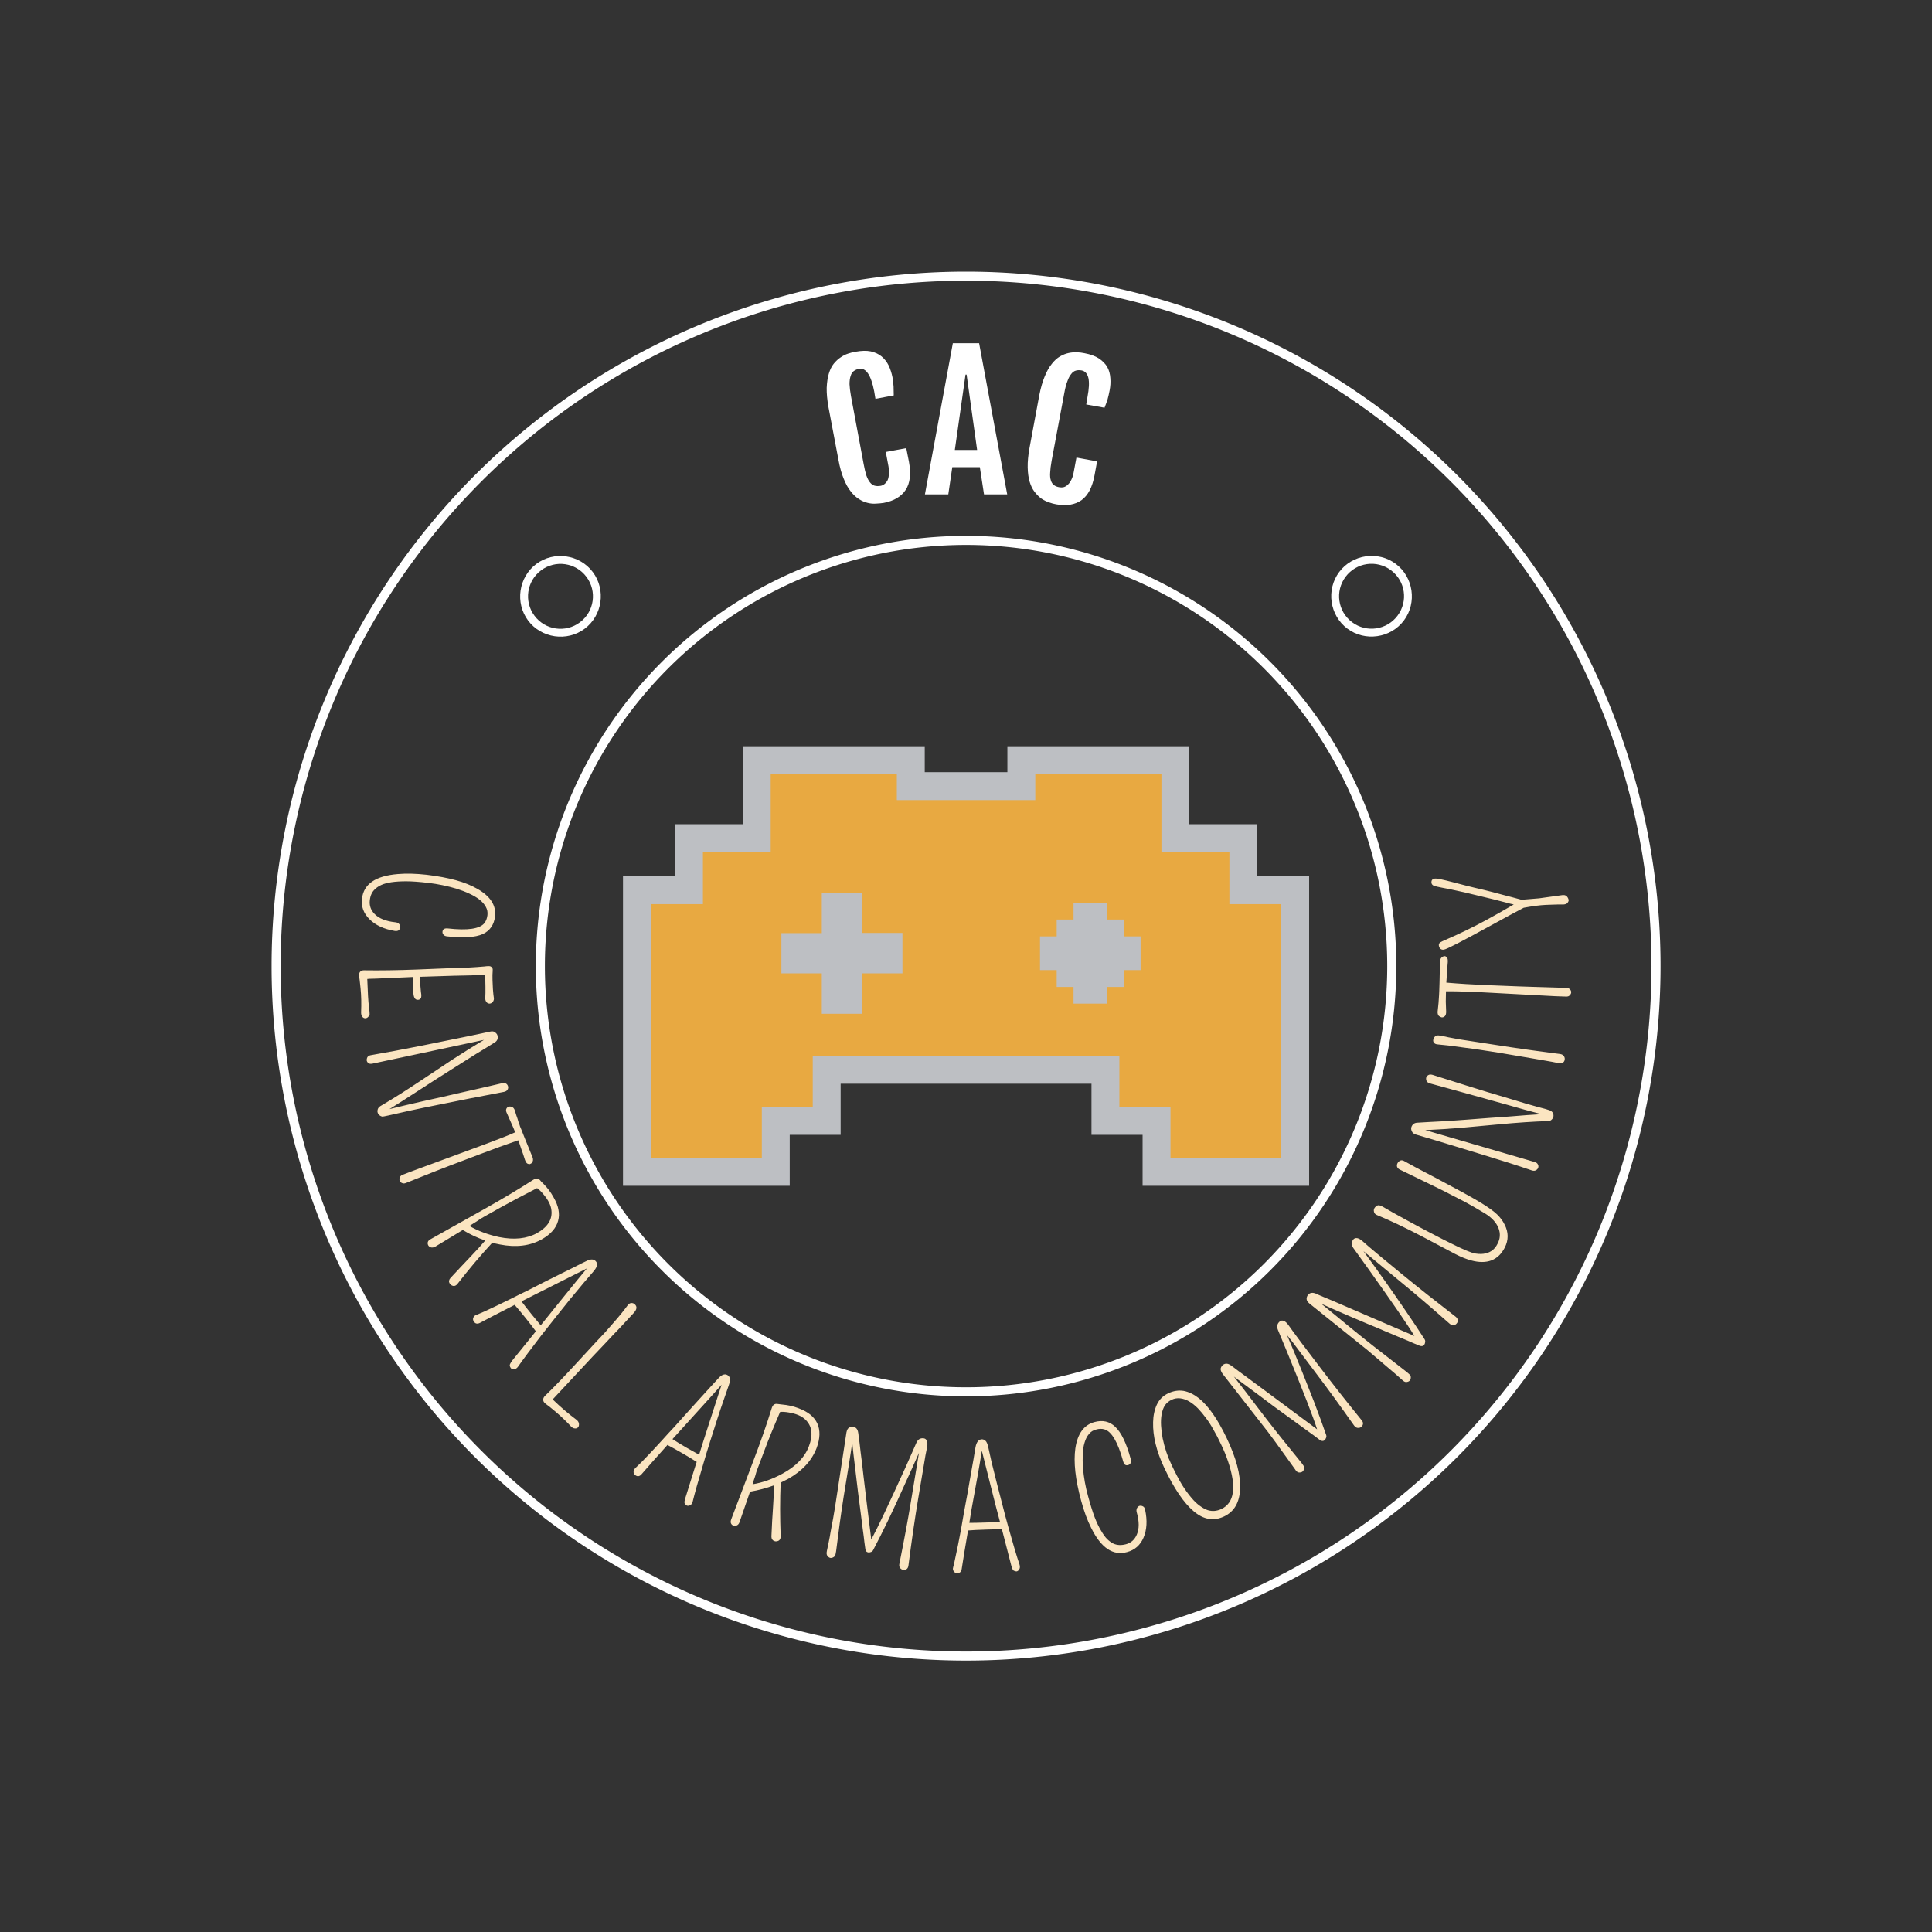 <svg xmlns="http://www.w3.org/2000/svg" version="1.1" xmlns:xlink="http://www.w3.org/1999/xlink" xmlns:svgjs="http://svgjs.dev/svgjs" viewBox="0 0 9.136 9.136"><rect x="0" y="0" width="9.136" height="9.136" fill="#333333" stroke="none"/><g transform="matrix(0.857,0,0,0.857,2.946,3.529)"><g><path d=" M 1.439 -1.343 Q 1.42 -1.34 1.397 -1.339 Q 1.374 -1.337 1.35 -1.343 Q 1.325 -1.349 1.302 -1.364 Q 1.278 -1.379 1.257 -1.406 Q 1.235 -1.433 1.218 -1.476 Q 1.2 -1.519 1.189 -1.58 L 1.134 -1.87 Q 1.123 -1.932 1.124 -1.978 Q 1.126 -2.024 1.136 -2.057 Q 1.146 -2.09 1.163 -2.111 Q 1.181 -2.133 1.201 -2.146 Q 1.221 -2.16 1.243 -2.167 Q 1.264 -2.174 1.283 -2.177 Q 1.332 -2.186 1.367 -2.179 Q 1.403 -2.171 1.427 -2.151 Q 1.451 -2.131 1.466 -2.101 Q 1.48 -2.071 1.487 -2.036 Q 1.491 -2.009 1.493 -1.986 Q 1.494 -1.963 1.494 -1.936 L 1.393 -1.917 L 1.386 -1.959 Q 1.373 -2.026 1.352 -2.057 Q 1.331 -2.088 1.302 -2.083 Q 1.285 -2.079 1.273 -2.07 Q 1.261 -2.061 1.256 -2.043 Q 1.25 -2.026 1.25 -1.998 Q 1.251 -1.971 1.258 -1.932 L 1.328 -1.557 Q 1.335 -1.519 1.343 -1.494 Q 1.352 -1.469 1.363 -1.456 Q 1.374 -1.442 1.388 -1.438 Q 1.403 -1.434 1.421 -1.437 Q 1.433 -1.439 1.443 -1.447 Q 1.453 -1.455 1.46 -1.468 Q 1.466 -1.481 1.467 -1.5 Q 1.469 -1.519 1.465 -1.544 L 1.45 -1.624 L 1.563 -1.645 L 1.578 -1.569 Q 1.596 -1.47 1.56 -1.415 Q 1.523 -1.359 1.439 -1.343 M 1.82 -2.224 L 1.965 -2.224 L 2.12 -1.39 L 1.992 -1.39 L 1.969 -1.54 L 1.817 -1.54 L 1.795 -1.39 L 1.666 -1.39 L 1.82 -2.224 M 1.954 -1.635 L 1.896 -2.051 L 1.89 -2.051 L 1.831 -1.635 L 1.954 -1.635 M 2.391 -1.335 Q 2.372 -1.338 2.35 -1.346 Q 2.329 -1.353 2.308 -1.367 Q 2.288 -1.382 2.271 -1.404 Q 2.254 -1.426 2.244 -1.459 Q 2.234 -1.492 2.233 -1.539 Q 2.232 -1.585 2.243 -1.646 L 2.297 -1.937 Q 2.309 -1.998 2.327 -2.041 Q 2.344 -2.083 2.366 -2.11 Q 2.387 -2.137 2.411 -2.151 Q 2.435 -2.165 2.459 -2.17 Q 2.483 -2.175 2.505 -2.174 Q 2.528 -2.173 2.546 -2.169 Q 2.595 -2.16 2.626 -2.14 Q 2.656 -2.12 2.672 -2.093 Q 2.687 -2.066 2.689 -2.032 Q 2.692 -1.999 2.685 -1.963 Q 2.68 -1.937 2.674 -1.915 Q 2.667 -1.893 2.657 -1.868 L 2.556 -1.886 L 2.563 -1.928 Q 2.576 -1.996 2.568 -2.032 Q 2.559 -2.069 2.53 -2.074 Q 2.513 -2.077 2.499 -2.073 Q 2.484 -2.069 2.473 -2.054 Q 2.461 -2.04 2.452 -2.014 Q 2.442 -1.989 2.435 -1.949 L 2.365 -1.575 Q 2.358 -1.536 2.357 -1.51 Q 2.355 -1.484 2.361 -1.467 Q 2.366 -1.45 2.378 -1.441 Q 2.39 -1.432 2.409 -1.429 Q 2.421 -1.427 2.433 -1.43 Q 2.445 -1.434 2.455 -1.444 Q 2.466 -1.454 2.474 -1.471 Q 2.483 -1.488 2.487 -1.513 L 2.502 -1.593 L 2.616 -1.572 L 2.602 -1.496 Q 2.584 -1.397 2.53 -1.358 Q 2.476 -1.32 2.391 -1.335" fill="#ffffff" fill-rule="nonzero"></path></g><g><path d=" M -1.257 0.971 Q -1.242 0.972 -1.235 0.981 Q -1.227 0.989 -1.229 0.998 Q -1.23 1.008 -1.237 1.015 Q -1.245 1.021 -1.259 1.019 Q -1.349 1.004 -1.399 0.954 Q -1.448 0.905 -1.44 0.841 Q -1.427 0.72 -1.242 0.705 Q -1.173 0.699 -1.083 0.709 Q -0.992 0.72 -0.922 0.739 Q -0.853 0.758 -0.803 0.787 Q -0.696 0.848 -0.706 0.938 Q -0.714 1.008 -0.773 1.036 Q -0.836 1.064 -0.969 1.049 Q -0.984 1.048 -0.99 1.04 Q -0.997 1.033 -0.996 1.023 Q -0.994 1.003 -0.968 1.005 Q -0.802 1.024 -0.764 0.975 Q -0.751 0.957 -0.748 0.932 Q -0.745 0.907 -0.757 0.886 Q -0.769 0.864 -0.792 0.846 Q -0.815 0.828 -0.848 0.813 Q -0.88 0.798 -0.918 0.786 Q -0.996 0.763 -1.072 0.754 Q -1.149 0.745 -1.196 0.745 Q -1.243 0.745 -1.277 0.75 Q -1.311 0.755 -1.333 0.765 Q -1.355 0.775 -1.369 0.789 Q -1.393 0.811 -1.397 0.85 Q -1.402 0.894 -1.37 0.926 Q -1.333 0.963 -1.257 0.971 M -1.203 1.275 L -1.363 1.282 Q -1.384 1.283 -1.4 1.283 Q -1.407 1.284 -1.411 1.284 Q -1.407 1.398 -1.402 1.435 Q -1.397 1.474 -1.398 1.48 Q -1.4 1.486 -1.404 1.491 Q -1.411 1.5 -1.421 1.501 Q -1.431 1.501 -1.438 1.493 Q -1.445 1.485 -1.445 1.469 Q -1.442 1.395 -1.448 1.336 Q -1.454 1.277 -1.456 1.269 Q -1.457 1.262 -1.456 1.257 Q -1.455 1.251 -1.452 1.246 Q -1.444 1.236 -1.43 1.236 Q -1.299 1.238 -1.141 1.232 Q -0.983 1.226 -0.943 1.224 Q -0.902 1.223 -0.868 1.222 Q -0.796 1.218 -0.766 1.215 Q -0.736 1.211 -0.73 1.215 Q -0.724 1.218 -0.721 1.223 Q -0.718 1.229 -0.719 1.24 Q -0.721 1.259 -0.72 1.29 Q -0.718 1.35 -0.715 1.371 Q -0.711 1.393 -0.713 1.399 Q -0.715 1.406 -0.718 1.41 Q -0.725 1.419 -0.736 1.42 Q -0.746 1.42 -0.753 1.412 Q -0.76 1.404 -0.76 1.39 Q -0.76 1.376 -0.759 1.361 Q -0.759 1.345 -0.759 1.327 Q -0.759 1.289 -0.762 1.261 Q -0.801 1.263 -0.84 1.264 Q -0.886 1.265 -0.933 1.266 Q -1.06 1.27 -1.121 1.272 Q -1.118 1.328 -1.115 1.355 Q -1.11 1.383 -1.116 1.391 Q -1.122 1.399 -1.132 1.399 Q -1.156 1.4 -1.157 1.354 Q -1.157 1.344 -1.157 1.337 L -1.158 1.3 L -1.159 1.273 L -1.203 1.275 M -0.657 1.907 Q -0.878 1.949 -0.969 1.968 Q -1.06 1.986 -1.103 1.995 Q -1.145 2.004 -1.183 2.012 Q -1.265 2.03 -1.294 2.037 Q -1.324 2.044 -1.33 2.043 Q -1.336 2.041 -1.341 2.038 Q -1.361 2.023 -1.352 2 Q -1.348 1.991 -1.338 1.985 Q -1.232 1.923 -1.11 1.841 Q -0.987 1.759 -0.937 1.726 Q -0.844 1.666 -0.767 1.62 L -1.382 1.751 Q -1.396 1.754 -1.404 1.749 Q -1.412 1.743 -1.414 1.734 Q -1.415 1.725 -1.41 1.715 Q -1.404 1.706 -1.389 1.704 Q -1.267 1.683 -1.111 1.652 L -0.85 1.599 Q -0.781 1.585 -0.732 1.574 Q -0.715 1.57 -0.705 1.579 Q -0.694 1.587 -0.692 1.598 Q -0.687 1.622 -0.709 1.635 Q -0.73 1.648 -0.767 1.671 Q -0.804 1.693 -0.848 1.721 Q -0.893 1.749 -0.943 1.781 Q -0.993 1.813 -1.042 1.844 Q -1.092 1.876 -1.138 1.906 Q -1.184 1.935 -1.222 1.96 Q -1.26 1.984 -1.287 2.001 Q -1.288 2.001 -1.289 2.002 Q -1.203 1.981 -1.102 1.958 Q -0.978 1.931 -0.916 1.916 Q -0.855 1.902 -0.792 1.888 Q -0.729 1.873 -0.667 1.859 Q -0.653 1.856 -0.644 1.862 Q -0.636 1.868 -0.634 1.878 Q -0.632 1.887 -0.638 1.896 Q -0.643 1.904 -0.657 1.907 M -0.56 2.117 Q -0.556 2.129 -0.499 2.268 Q -0.492 2.287 -0.504 2.3 Q -0.508 2.303 -0.513 2.305 Q -0.519 2.307 -0.527 2.303 Q -0.535 2.299 -0.541 2.282 Q -0.547 2.264 -0.552 2.248 Q -0.558 2.231 -0.563 2.217 Q -0.571 2.192 -0.578 2.174 Q -0.677 2.208 -0.79 2.251 Q -0.911 2.297 -0.956 2.314 Q -1.001 2.331 -1.041 2.347 Q -1.145 2.388 -1.196 2.409 Q -1.21 2.415 -1.219 2.41 Q -1.229 2.406 -1.232 2.398 Q -1.235 2.39 -1.232 2.379 Q -1.228 2.369 -1.215 2.364 L -1.16 2.343 L -0.756 2.194 Q -0.643 2.152 -0.595 2.13 Q -0.603 2.108 -0.617 2.078 Q -0.633 2.042 -0.64 2.026 Q -0.648 2.011 -0.644 2.001 Q -0.64 1.992 -0.632 1.989 Q -0.624 1.986 -0.613 1.99 Q -0.602 1.994 -0.597 2.009 Q -0.592 2.024 -0.589 2.035 Q -0.585 2.046 -0.582 2.055 Q -0.58 2.063 -0.578 2.069 Q -0.576 2.076 -0.573 2.082 Q -0.571 2.089 -0.568 2.098 L -0.56 2.117 M -0.884 2.669 Q -0.972 2.722 -1.036 2.761 Q -1.049 2.768 -1.06 2.765 Q -1.07 2.762 -1.075 2.753 Q -1.079 2.745 -1.077 2.736 Q -1.074 2.726 -1.062 2.72 L -0.766 2.554 Q -0.613 2.468 -0.495 2.392 Q -0.478 2.381 -0.466 2.388 Q -0.46 2.391 -0.457 2.395 Q -0.454 2.4 -0.44 2.413 Q -0.406 2.447 -0.384 2.487 Q -0.361 2.527 -0.356 2.558 Q -0.35 2.589 -0.358 2.618 Q -0.374 2.679 -0.449 2.721 Q -0.546 2.775 -0.679 2.749 Q -0.7 2.745 -0.722 2.74 Q -0.818 2.844 -0.912 2.965 Q -0.928 2.986 -0.948 2.973 Q -0.953 2.969 -0.957 2.963 Q -0.965 2.949 -0.952 2.934 Q -0.922 2.901 -0.894 2.872 Q -0.867 2.843 -0.84 2.815 Q -0.793 2.766 -0.76 2.727 Q -0.823 2.706 -0.884 2.669 M -0.847 2.647 Q -0.776 2.688 -0.684 2.708 Q -0.559 2.733 -0.474 2.686 Q -0.386 2.636 -0.395 2.56 Q -0.399 2.519 -0.439 2.472 Q -0.457 2.45 -0.474 2.438 Q -0.595 2.5 -0.676 2.545 Q -0.761 2.592 -0.767 2.596 Q -0.774 2.6 -0.779 2.603 Q -0.784 2.606 -0.79 2.61 Q -0.795 2.614 -0.805 2.62 Q -0.816 2.627 -0.832 2.637 Q -0.839 2.641 -0.847 2.647 M -0.149 2.843 Q -0.142 2.851 -0.144 2.864 Q -0.145 2.877 -0.164 2.899 Q -0.183 2.921 -0.218 2.962 Q -0.253 3.004 -0.292 3.051 Q -0.331 3.099 -0.372 3.151 Q -0.413 3.202 -0.451 3.251 Q -0.54 3.367 -0.579 3.423 Q -0.589 3.437 -0.601 3.437 Q -0.614 3.438 -0.619 3.431 Q -0.624 3.425 -0.625 3.416 Q -0.625 3.408 -0.61 3.388 Q -0.594 3.369 -0.559 3.325 Q -0.524 3.282 -0.484 3.232 Q -0.482 3.23 -0.481 3.228 Q -0.499 3.203 -0.534 3.159 Q -0.575 3.108 -0.598 3.082 Q -0.6 3.083 -0.603 3.085 Q -0.723 3.146 -0.788 3.181 Q -0.809 3.192 -0.821 3.177 Q -0.834 3.161 -0.821 3.145 Q -0.817 3.14 -0.805 3.136 Q -0.792 3.131 -0.763 3.118 Q -0.734 3.105 -0.697 3.087 Q -0.661 3.069 -0.617 3.048 Q -0.574 3.026 -0.528 3.004 Q -0.482 2.981 -0.436 2.957 Q -0.389 2.934 -0.346 2.912 Q -0.303 2.891 -0.265 2.872 Q -0.227 2.852 -0.205 2.842 Q -0.166 2.821 -0.149 2.843 M -0.56 3.063 Q -0.54 3.09 -0.503 3.136 Q -0.473 3.173 -0.454 3.195 Q -0.428 3.162 -0.4 3.128 Q -0.357 3.074 -0.316 3.024 Q -0.25 2.942 -0.199 2.881 Q -0.246 2.905 -0.328 2.946 Q -0.436 3 -0.493 3.029 Q -0.527 3.046 -0.56 3.063 M 0.065 3.079 Q 0.086 3.098 0.059 3.127 Q 0.023 3.166 -0.017 3.209 Q -0.058 3.251 -0.09 3.286 Q -0.123 3.321 -0.167 3.367 Q -0.257 3.464 -0.388 3.604 Q -0.323 3.667 -0.257 3.716 Q -0.244 3.726 -0.243 3.739 Q -0.242 3.751 -0.248 3.758 Q -0.255 3.765 -0.265 3.764 Q -0.276 3.764 -0.287 3.753 Q -0.322 3.715 -0.367 3.676 Q -0.412 3.638 -0.423 3.631 Q -0.433 3.624 -0.436 3.619 Q -0.439 3.615 -0.44 3.609 Q -0.442 3.597 -0.432 3.586 Q -0.356 3.513 -0.241 3.387 Q -0.126 3.262 -0.098 3.233 Q -0.071 3.203 -0.049 3.177 Q -0.005 3.127 0.027 3.083 Q 0.036 3.072 0.047 3.072 Q 0.058 3.072 0.065 3.079 M 0.577 3.47 Q 0.587 3.476 0.59 3.488 Q 0.593 3.5 0.583 3.528 Q 0.573 3.555 0.556 3.606 Q 0.538 3.657 0.519 3.716 Q 0.5 3.775 0.48 3.838 Q 0.46 3.901 0.443 3.96 Q 0.401 4.1 0.385 4.166 Q 0.381 4.183 0.37 4.188 Q 0.359 4.193 0.351 4.189 Q 0.344 4.184 0.34 4.177 Q 0.337 4.169 0.345 4.145 Q 0.352 4.121 0.369 4.068 Q 0.386 4.015 0.405 3.953 Q 0.406 3.951 0.407 3.949 Q 0.381 3.932 0.333 3.904 Q 0.276 3.871 0.245 3.855 Q 0.243 3.857 0.242 3.859 Q 0.151 3.96 0.103 4.016 Q 0.088 4.034 0.071 4.024 Q 0.054 4.014 0.06 3.995 Q 0.061 3.989 0.071 3.98 Q 0.081 3.971 0.104 3.948 Q 0.126 3.926 0.154 3.896 Q 0.182 3.866 0.215 3.83 Q 0.247 3.794 0.282 3.757 Q 0.316 3.719 0.351 3.68 Q 0.386 3.642 0.418 3.606 Q 0.451 3.57 0.479 3.539 Q 0.508 3.507 0.525 3.489 Q 0.554 3.456 0.577 3.47 M 0.273 3.823 Q 0.302 3.842 0.352 3.871 Q 0.394 3.895 0.42 3.909 Q 0.432 3.869 0.446 3.826 Q 0.467 3.761 0.487 3.699 Q 0.519 3.599 0.544 3.523 Q 0.509 3.563 0.448 3.63 Q 0.366 3.721 0.323 3.768 Q 0.298 3.796 0.273 3.823 M 0.701 4.113 Q 0.668 4.21 0.643 4.281 Q 0.638 4.295 0.628 4.299 Q 0.618 4.303 0.609 4.3 Q 0.6 4.297 0.596 4.288 Q 0.592 4.279 0.597 4.266 L 0.717 3.949 Q 0.78 3.785 0.821 3.651 Q 0.827 3.632 0.841 3.629 Q 0.847 3.628 0.852 3.629 Q 0.857 3.63 0.877 3.632 Q 0.925 3.636 0.967 3.652 Q 1.01 3.668 1.035 3.689 Q 1.059 3.709 1.072 3.736 Q 1.098 3.793 1.068 3.873 Q 1.028 3.977 0.91 4.043 Q 0.891 4.053 0.87 4.063 Q 0.864 4.205 0.87 4.357 Q 0.871 4.384 0.847 4.387 Q 0.841 4.388 0.834 4.385 Q 0.819 4.379 0.819 4.36 Q 0.821 4.315 0.823 4.275 Q 0.826 4.235 0.828 4.197 Q 0.833 4.128 0.833 4.078 Q 0.771 4.101 0.701 4.113 M 0.715 4.072 Q 0.796 4.059 0.879 4.014 Q 0.992 3.953 1.026 3.862 Q 1.062 3.768 1.006 3.715 Q 0.976 3.686 0.915 3.676 Q 0.887 3.671 0.867 3.673 Q 0.813 3.798 0.781 3.884 Q 0.746 3.975 0.744 3.982 Q 0.741 3.989 0.739 3.995 Q 0.737 4.001 0.735 4.007 Q 0.733 4.013 0.73 4.025 Q 0.726 4.037 0.72 4.055 Q 0.718 4.063 0.715 4.072 M 1.656 3.99 L 1.629 4.15 Q 1.601 4.318 1.575 4.521 Q 1.573 4.535 1.564 4.541 Q 1.555 4.546 1.546 4.544 Q 1.536 4.543 1.529 4.534 Q 1.522 4.525 1.525 4.511 Q 1.565 4.312 1.587 4.178 L 1.625 3.948 Q 1.629 3.922 1.633 3.899 Q 1.617 3.936 1.591 3.993 Q 1.533 4.121 1.511 4.169 Q 1.488 4.218 1.466 4.265 Q 1.419 4.362 1.381 4.434 Q 1.377 4.443 1.368 4.446 Q 1.36 4.449 1.353 4.448 Q 1.339 4.446 1.337 4.427 Q 1.336 4.419 1.332 4.391 Q 1.329 4.362 1.323 4.32 Q 1.318 4.277 1.311 4.225 Q 1.304 4.172 1.297 4.117 Q 1.29 4.062 1.284 4.008 Q 1.277 3.954 1.272 3.908 Q 1.268 3.871 1.265 3.843 L 1.248 3.954 Q 1.214 4.155 1.196 4.287 Q 1.179 4.42 1.176 4.441 Q 1.173 4.463 1.169 4.467 Q 1.166 4.472 1.162 4.474 Q 1.142 4.486 1.128 4.467 Q 1.121 4.459 1.125 4.44 Q 1.129 4.421 1.135 4.392 Q 1.141 4.364 1.146 4.332 Q 1.161 4.256 1.171 4.192 L 1.233 3.786 Q 1.237 3.766 1.247 3.76 Q 1.258 3.753 1.271 3.755 Q 1.294 3.759 1.298 3.789 Q 1.299 3.792 1.3 3.806 Q 1.302 3.819 1.305 3.841 Q 1.307 3.864 1.311 3.893 Q 1.315 3.922 1.319 3.956 Q 1.323 3.989 1.327 4.026 Q 1.342 4.154 1.37 4.377 Q 1.418 4.289 1.562 3.972 Q 1.59 3.909 1.619 3.843 Q 1.632 3.814 1.661 3.819 Q 1.672 3.821 1.677 3.833 Q 1.682 3.846 1.678 3.867 Q 1.671 3.896 1.656 3.99 M 1.98 3.824 Q 1.991 3.824 2 3.832 Q 2.01 3.841 2.016 3.87 Q 2.022 3.898 2.034 3.951 Q 2.047 4.004 2.062 4.063 Q 2.077 4.123 2.094 4.187 Q 2.11 4.251 2.127 4.311 Q 2.166 4.451 2.188 4.515 Q 2.193 4.532 2.186 4.542 Q 2.18 4.552 2.171 4.553 Q 2.163 4.553 2.155 4.548 Q 2.148 4.543 2.142 4.519 Q 2.136 4.495 2.122 4.441 Q 2.108 4.387 2.092 4.325 Q 2.091 4.322 2.091 4.32 Q 2.06 4.32 2.004 4.322 Q 1.938 4.324 1.904 4.327 Q 1.903 4.33 1.903 4.332 Q 1.88 4.466 1.869 4.539 Q 1.866 4.562 1.846 4.562 Q 1.826 4.563 1.821 4.543 Q 1.819 4.538 1.823 4.525 Q 1.827 4.512 1.833 4.481 Q 1.84 4.45 1.848 4.41 Q 1.856 4.37 1.865 4.322 Q 1.873 4.274 1.882 4.224 Q 1.892 4.173 1.901 4.122 Q 1.91 4.071 1.918 4.024 Q 1.926 3.976 1.934 3.934 Q 1.941 3.893 1.945 3.868 Q 1.953 3.825 1.98 3.824 M 1.911 4.285 Q 1.945 4.285 2.003 4.283 Q 2.051 4.282 2.08 4.279 Q 2.069 4.239 2.058 4.196 Q 2.041 4.129 2.025 4.066 Q 1.999 3.964 1.98 3.887 Q 1.972 3.939 1.956 4.029 Q 1.934 4.149 1.923 4.211 Q 1.917 4.249 1.911 4.285 M 2.835 4.228 Q 2.831 4.214 2.836 4.204 Q 2.841 4.194 2.85 4.191 Q 2.86 4.189 2.869 4.194 Q 2.878 4.198 2.881 4.213 Q 2.9 4.302 2.872 4.367 Q 2.845 4.429 2.782 4.446 Q 2.665 4.479 2.583 4.312 Q 2.552 4.251 2.528 4.163 Q 2.504 4.075 2.496 4.003 Q 2.488 3.931 2.496 3.874 Q 2.514 3.753 2.601 3.729 Q 2.669 3.71 2.716 3.755 Q 2.766 3.802 2.801 3.931 Q 2.805 3.946 2.801 3.955 Q 2.796 3.964 2.787 3.966 Q 2.767 3.972 2.76 3.946 Q 2.716 3.786 2.656 3.769 Q 2.635 3.763 2.611 3.77 Q 2.586 3.776 2.571 3.795 Q 2.555 3.814 2.547 3.842 Q 2.538 3.871 2.537 3.906 Q 2.535 3.942 2.538 3.982 Q 2.545 4.062 2.566 4.137 Q 2.586 4.211 2.603 4.255 Q 2.62 4.299 2.638 4.328 Q 2.655 4.358 2.672 4.375 Q 2.69 4.392 2.707 4.4 Q 2.737 4.413 2.775 4.403 Q 2.817 4.392 2.835 4.35 Q 2.856 4.302 2.835 4.228 M 3.316 4.25 Q 3.23 4.29 3.149 4.221 Q 3.067 4.152 2.986 3.98 Q 2.922 3.844 2.925 3.73 Q 2.926 3.675 2.946 3.632 Q 2.966 3.59 3.009 3.57 Q 3.051 3.55 3.094 3.557 Q 3.136 3.565 3.177 3.597 Q 3.256 3.66 3.331 3.817 Q 3.41 3.982 3.405 4.097 Q 3.401 4.21 3.316 4.25 M 3.075 3.598 Q 3.05 3.595 3.027 3.606 Q 3.004 3.617 2.99 3.637 Q 2.977 3.658 2.972 3.687 Q 2.967 3.715 2.969 3.749 Q 2.971 3.784 2.978 3.82 Q 2.994 3.896 3.026 3.963 Q 3.058 4.031 3.084 4.074 Q 3.111 4.117 3.136 4.146 Q 3.16 4.175 3.183 4.191 Q 3.206 4.208 3.227 4.215 Q 3.264 4.226 3.301 4.209 Q 3.41 4.158 3.339 3.947 Q 3.323 3.899 3.3 3.852 Q 3.278 3.805 3.258 3.771 Q 3.239 3.736 3.217 3.707 Q 3.195 3.677 3.172 3.653 Q 3.148 3.629 3.124 3.615 Q 3.1 3.601 3.075 3.598 M 3.746 3.295 L 3.844 3.424 Q 3.947 3.56 4.076 3.719 Q 4.085 3.73 4.083 3.74 Q 4.081 3.75 4.073 3.756 Q 4.065 3.762 4.054 3.761 Q 4.043 3.76 4.034 3.748 Q 3.917 3.582 3.835 3.474 L 3.695 3.288 Q 3.679 3.267 3.664 3.249 Q 3.68 3.286 3.704 3.344 Q 3.757 3.474 3.776 3.523 Q 3.796 3.573 3.815 3.622 Q 3.853 3.722 3.88 3.8 Q 3.883 3.809 3.879 3.817 Q 3.876 3.825 3.87 3.83 Q 3.859 3.838 3.844 3.827 Q 3.838 3.822 3.815 3.805 Q 3.791 3.788 3.757 3.763 Q 3.722 3.738 3.68 3.707 Q 3.637 3.675 3.592 3.643 Q 3.547 3.61 3.504 3.577 Q 3.46 3.545 3.423 3.517 Q 3.393 3.495 3.371 3.478 L 3.439 3.566 Q 3.562 3.729 3.646 3.833 Q 3.73 3.937 3.744 3.954 Q 3.757 3.971 3.758 3.976 Q 3.759 3.982 3.758 3.987 Q 3.753 4.009 3.729 4.007 Q 3.718 4.006 3.708 3.989 Q 3.697 3.973 3.68 3.95 Q 3.663 3.926 3.644 3.9 Q 3.599 3.837 3.56 3.785 L 3.308 3.462 Q 3.296 3.445 3.298 3.433 Q 3.301 3.421 3.311 3.413 Q 3.33 3.399 3.354 3.416 Q 3.357 3.418 3.368 3.426 Q 3.379 3.434 3.397 3.448 Q 3.415 3.461 3.438 3.478 Q 3.462 3.496 3.489 3.516 Q 3.516 3.536 3.546 3.558 Q 3.65 3.635 3.83 3.769 Q 3.8 3.673 3.668 3.351 Q 3.642 3.287 3.614 3.221 Q 3.602 3.191 3.625 3.173 Q 3.634 3.166 3.647 3.171 Q 3.659 3.176 3.672 3.194 Q 3.689 3.219 3.746 3.295 M 4.176 2.812 L 4.301 2.915 Q 4.433 3.023 4.595 3.148 Q 4.606 3.157 4.606 3.167 Q 4.607 3.178 4.6 3.185 Q 4.594 3.193 4.583 3.194 Q 4.572 3.196 4.561 3.186 Q 4.409 3.052 4.304 2.966 L 4.124 2.817 Q 4.104 2.801 4.086 2.786 Q 4.109 2.818 4.147 2.87 Q 4.228 2.983 4.258 3.027 Q 4.289 3.071 4.318 3.114 Q 4.379 3.203 4.423 3.272 Q 4.428 3.28 4.426 3.289 Q 4.425 3.298 4.42 3.304 Q 4.411 3.314 4.394 3.307 Q 4.387 3.304 4.36 3.293 Q 4.334 3.281 4.294 3.265 Q 4.255 3.249 4.206 3.228 Q 4.158 3.207 4.106 3.186 Q 4.055 3.164 4.005 3.143 Q 3.955 3.121 3.913 3.103 Q 3.878 3.087 3.853 3.076 L 3.94 3.147 Q 4.097 3.277 4.203 3.358 Q 4.309 3.44 4.325 3.453 Q 4.342 3.467 4.345 3.472 Q 4.347 3.477 4.347 3.482 Q 4.347 3.505 4.324 3.508 Q 4.313 3.51 4.299 3.496 Q 4.284 3.483 4.263 3.464 Q 4.241 3.445 4.216 3.424 Q 4.158 3.374 4.108 3.332 L 3.788 3.075 Q 3.772 3.062 3.772 3.049 Q 3.772 3.037 3.78 3.027 Q 3.795 3.009 3.823 3.02 Q 3.826 3.021 3.838 3.027 Q 3.851 3.032 3.871 3.041 Q 3.892 3.05 3.919 3.061 Q 3.946 3.073 3.977 3.086 Q 4.008 3.099 4.042 3.114 Q 4.161 3.165 4.367 3.254 Q 4.315 3.167 4.113 2.884 Q 4.073 2.828 4.031 2.77 Q 4.012 2.744 4.03 2.721 Q 4.038 2.712 4.051 2.714 Q 4.064 2.716 4.081 2.731 Q 4.103 2.751 4.176 2.812 M 4.576 2.793 L 4.408 2.704 Q 4.264 2.629 4.159 2.586 Q 4.146 2.58 4.144 2.569 Q 4.141 2.558 4.146 2.549 Q 4.152 2.539 4.162 2.534 Q 4.172 2.529 4.193 2.541 Q 4.213 2.553 4.245 2.571 Q 4.277 2.589 4.312 2.608 Q 4.383 2.647 4.442 2.678 Q 4.5 2.708 4.521 2.719 Q 4.543 2.73 4.563 2.74 Q 4.67 2.794 4.704 2.799 Q 4.737 2.804 4.76 2.798 Q 4.804 2.788 4.825 2.746 Q 4.848 2.704 4.831 2.659 Q 4.813 2.613 4.757 2.578 Q 4.687 2.536 4.644 2.513 Q 4.6 2.49 4.568 2.474 Q 4.536 2.457 4.497 2.438 Q 4.38 2.381 4.287 2.336 Q 4.274 2.33 4.271 2.319 Q 4.269 2.309 4.274 2.3 Q 4.279 2.291 4.289 2.286 Q 4.299 2.282 4.311 2.289 Q 4.37 2.322 4.428 2.352 Q 4.486 2.382 4.543 2.413 Q 4.681 2.486 4.739 2.522 Q 4.797 2.558 4.823 2.583 Q 4.849 2.608 4.864 2.638 Q 4.898 2.703 4.865 2.767 Q 4.81 2.872 4.68 2.837 Q 4.64 2.826 4.595 2.803 L 4.576 2.793 M 4.467 1.813 Q 4.681 1.881 4.77 1.908 Q 4.859 1.935 4.901 1.947 Q 4.942 1.96 4.98 1.971 Q 5.06 1.994 5.089 2.001 Q 5.118 2.009 5.123 2.014 Q 5.128 2.018 5.131 2.023 Q 5.141 2.046 5.122 2.062 Q 5.115 2.068 5.103 2.068 Q 4.981 2.072 4.834 2.086 Q 4.687 2.1 4.627 2.105 Q 4.517 2.114 4.427 2.118 L 5.031 2.294 Q 5.044 2.298 5.048 2.307 Q 5.053 2.316 5.05 2.325 Q 5.047 2.334 5.038 2.339 Q 5.029 2.345 5.014 2.34 Q 4.897 2.3 4.745 2.254 L 4.489 2.176 Q 4.423 2.156 4.374 2.142 Q 4.358 2.137 4.353 2.125 Q 4.347 2.113 4.35 2.102 Q 4.358 2.078 4.383 2.077 Q 4.408 2.076 4.451 2.073 Q 4.494 2.071 4.547 2.068 Q 4.599 2.064 4.658 2.06 Q 4.717 2.056 4.776 2.051 Q 4.834 2.047 4.889 2.043 Q 4.944 2.039 4.989 2.035 Q 5.034 2.032 5.066 2.03 Q 5.067 2.03 5.068 2.03 Q 4.982 2.008 4.882 1.979 Q 4.76 1.945 4.699 1.928 Q 4.639 1.911 4.576 1.894 Q 4.514 1.877 4.452 1.86 Q 4.439 1.856 4.434 1.847 Q 4.43 1.837 4.432 1.828 Q 4.435 1.819 4.444 1.814 Q 4.453 1.809 4.467 1.813 M 4.615 1.617 Q 4.639 1.621 4.81 1.647 Q 4.981 1.674 5.171 1.698 Q 5.185 1.7 5.192 1.71 Q 5.198 1.72 5.196 1.729 Q 5.195 1.739 5.187 1.745 Q 5.179 1.752 5.156 1.747 Q 5.133 1.742 5.092 1.735 Q 5.051 1.728 5.005 1.72 Q 4.914 1.704 4.834 1.691 Q 4.755 1.679 4.711 1.672 Q 4.666 1.666 4.629 1.661 Q 4.546 1.649 4.496 1.645 Q 4.481 1.644 4.475 1.636 Q 4.469 1.629 4.471 1.619 Q 4.473 1.608 4.481 1.601 Q 4.489 1.593 4.506 1.596 Q 4.522 1.599 4.538 1.602 Q 4.554 1.606 4.572 1.609 Q 4.591 1.613 4.615 1.617 M 4.504 1.35 Q 4.505 1.337 4.508 1.187 Q 4.509 1.167 4.525 1.16 Q 4.529 1.158 4.535 1.158 Q 4.541 1.159 4.547 1.166 Q 4.552 1.173 4.551 1.191 Q 4.55 1.21 4.548 1.227 Q 4.547 1.244 4.546 1.259 Q 4.544 1.286 4.543 1.304 Q 4.647 1.313 4.768 1.318 Q 4.897 1.323 4.945 1.325 Q 4.993 1.327 5.037 1.328 Q 5.149 1.332 5.203 1.333 Q 5.218 1.333 5.225 1.341 Q 5.232 1.348 5.232 1.357 Q 5.232 1.366 5.224 1.374 Q 5.217 1.382 5.203 1.381 L 5.144 1.379 L 4.714 1.356 Q 4.594 1.351 4.541 1.352 Q 4.54 1.376 4.54 1.409 Q 4.541 1.447 4.542 1.465 Q 4.542 1.482 4.535 1.489 Q 4.528 1.496 4.519 1.496 Q 4.511 1.495 4.502 1.488 Q 4.494 1.48 4.495 1.464 Q 4.497 1.448 4.498 1.436 Q 4.499 1.425 4.5 1.416 Q 4.5 1.407 4.501 1.401 Q 4.502 1.394 4.502 1.387 Q 4.503 1.38 4.503 1.371 L 4.504 1.35 M 5.055 0.839 L 5.185 0.821 Q 5.205 0.819 5.214 0.837 Q 5.217 0.842 5.218 0.849 Q 5.218 0.856 5.212 0.864 Q 5.205 0.872 5.189 0.873 Q 5.173 0.873 5.157 0.873 Q 5.141 0.873 5.125 0.874 Q 5.087 0.875 5.066 0.877 Q 5.045 0.879 5.03 0.881 Q 5.015 0.883 4.999 0.886 Q 4.986 0.888 4.97 0.891 Q 4.934 0.91 4.893 0.932 Q 4.84 0.961 4.783 0.992 Q 4.55 1.12 4.53 1.122 Q 4.519 1.124 4.511 1.118 Q 4.504 1.112 4.502 1.101 Q 4.5 1.091 4.507 1.084 Q 4.514 1.078 4.552 1.062 Q 4.59 1.046 4.65 1.017 Q 4.71 0.988 4.763 0.959 Q 4.835 0.92 4.915 0.873 Q 4.896 0.869 4.875 0.863 Q 4.84 0.854 4.801 0.844 Q 4.763 0.835 4.722 0.825 Q 4.682 0.815 4.643 0.806 Q 4.549 0.785 4.518 0.78 Q 4.487 0.774 4.475 0.77 Q 4.463 0.765 4.461 0.754 Q 4.459 0.732 4.48 0.73 Q 4.496 0.728 4.583 0.751 Q 4.67 0.774 4.697 0.78 Q 4.724 0.786 4.748 0.792 Q 4.772 0.798 4.8 0.805 Q 4.827 0.812 4.856 0.82 Q 4.884 0.827 4.91 0.834 Q 4.938 0.842 4.958 0.847 Q 5.038 0.841 5.055 0.839" fill="#fbe5c1" fill-rule="nonzero"></path></g><g transform="matrix(1,0,0,1,0,0)" clip-path="url(#SvgjsClipPath24477)"><g clip-path="url(#SvgjsClipPath24473124fb315-658f-49ad-ba24-92468f872bbe)"><path d=" M 1.665 0.143 L 2.121 0.143 L 2.121 0 L 3.125 0 L 3.125 0.43 L 3.5 0.43 L 3.5 0.717 L 3.786 0.717 L 3.786 2.425 L 2.867 2.425 L 2.867 2.144 L 2.585 2.144 L 2.585 1.862 L 1.201 1.862 L 1.201 2.144 L 0.92 2.144 L 0.92 2.425 L 0 2.425 L 0 0.717 L 0.286 0.717 L 0.286 0.43 L 0.661 0.43 L 0.661 0 L 1.665 0 L 1.665 0.143 Z" fill="#bdbfc3" transform="matrix(1,0,0,1,0,0)" fill-rule="evenodd"></path></g><g clip-path="url(#SvgjsClipPath24473124fb315-658f-49ad-ba24-92468f872bbe)"><path d=" M 1.511 0.297 L 2.275 0.297 L 2.275 0.154 L 2.971 0.154 L 2.971 0.584 L 3.346 0.584 L 3.346 0.871 L 3.632 0.871 L 3.632 2.271 L 3.021 2.271 L 3.021 1.99 L 2.739 1.99 L 2.739 1.707 L 1.047 1.707 L 1.047 1.99 L 0.766 1.99 L 0.766 2.271 L 0.154 2.271 L 0.154 0.871 L 0.441 0.871 L 0.441 0.584 L 0.815 0.584 L 0.815 0.154 L 1.511 0.154 Z M 2.393 0.956 L 2.393 1.049 L 2.301 1.049 L 2.301 1.235 L 2.393 1.235 L 2.393 1.328 L 2.486 1.328 L 2.486 1.42 L 2.671 1.42 L 2.671 1.328 L 2.764 1.328 L 2.764 1.235 L 2.856 1.235 L 2.856 1.049 L 2.764 1.049 L 2.764 0.956 L 2.671 0.956 L 2.671 0.863 L 2.486 0.863 L 2.486 0.956 Z M 0.986 1.253 L 1.097 1.253 L 1.097 1.476 L 1.319 1.476 L 1.319 1.253 L 1.542 1.253 L 1.542 1.03 L 1.319 1.03 L 1.319 0.808 L 1.097 0.808 L 1.097 1.031 L 0.874 1.031 L 0.874 1.253 L 0.986 1.253 Z" fill="#e8a941" transform="matrix(1,0,0,1,0,0)" fill-rule="evenodd"></path></g></g><g><path d=" M -0.481 1.213 A 2.374 2.374 0 0 1 4.267 1.213 A 2.374 2.374 0 0 1 -0.481 1.213 Z M -0.431 1.213 A 2.324 2.324 0 0 0 4.217 1.213 A 2.324 2.324 0 0 0 -0.431 1.213 Z" fill="#ffffff" fill-rule="nonzero"></path></g><g><path d=" M -1.939 1.213 A 3.832 3.832 0 0 1 5.725 1.213 A 3.832 3.832 0 0 1 -1.939 1.213 Z M -1.889 1.213 A 3.782 3.782 0 0 0 5.675 1.213 A 3.782 3.782 0 0 0 -1.889 1.213 Z" fill="#ffffff" fill-rule="nonzero"></path></g><g transform="matrix(0.801,-0.599,0.599,0.801,0.425,-0.369)"><g clip-path="url(#SvgjsClipPath24478)"><path d=" M -0.342 -0.605 C -0.22 -0.605 -0.119 -0.706 -0.119 -0.828 C -0.119 -0.95 -0.22 -1.051 -0.342 -1.051 C -0.464 -1.051 -0.565 -0.95 -0.565 -0.828 C -0.565 -0.706 -0.464 -0.605 -0.342 -0.605 Z M -0.342 -0.649 C -0.441 -0.649 -0.521 -0.729 -0.521 -0.828 C -0.521 -0.927 -0.441 -1.007 -0.342 -1.007 C -0.243 -1.007 -0.163 -0.927 -0.163 -0.828 C -0.163 -0.729 -0.243 -0.649 -0.342 -0.649 Z" fill="#ffffff" transform="matrix(1,0,0,1,0,0)" fill-rule="nonzero"></path></g></g><g transform="matrix(-0.801,-0.599,-0.599,0.801,6.941,2.308)"><g clip-path="url(#SvgjsClipPath24479)"><path d=" M 4.128 -0.605 C 4.25 -0.605 4.351 -0.706 4.351 -0.828 C 4.351 -0.95 4.25 -1.051 4.128 -1.051 C 4.006 -1.051 3.905 -0.95 3.905 -0.828 C 3.905 -0.706 4.006 -0.605 4.128 -0.605 Z M 4.128 -0.649 C 4.029 -0.649 3.949 -0.729 3.949 -0.828 C 3.949 -0.927 4.028 -1.007 4.128 -1.007 C 4.227 -1.007 4.307 -0.927 4.307 -0.828 C 4.307 -0.729 4.227 -0.649 4.128 -0.649 Z" fill="#ffffff" transform="matrix(1,0,0,1,0,0)" fill-rule="nonzero"></path></g></g></g><defs><clipPath id="SvgjsClipPath24477"><path d=" M 0 0 h 3.786 v 2.425 h -3.786 Z"></path></clipPath><clipPath id="SvgjsClipPath24473124fb315-658f-49ad-ba24-92468f872bbe"><path d=" M 0 0 L 3.786 0 L 3.786 2.425 L 0 2.425 Z"></path></clipPath><clipPath id="SvgjsClipPath24478"><path d=" M -0.686 -1.18 h 0.687 v 0.712 h -0.687 Z"></path></clipPath><clipPath id="SvgjsClipPath24479"><path d=" M 3.784 -1.18 h 0.687 v 0.712 h -0.687 Z"></path></clipPath></defs></svg>